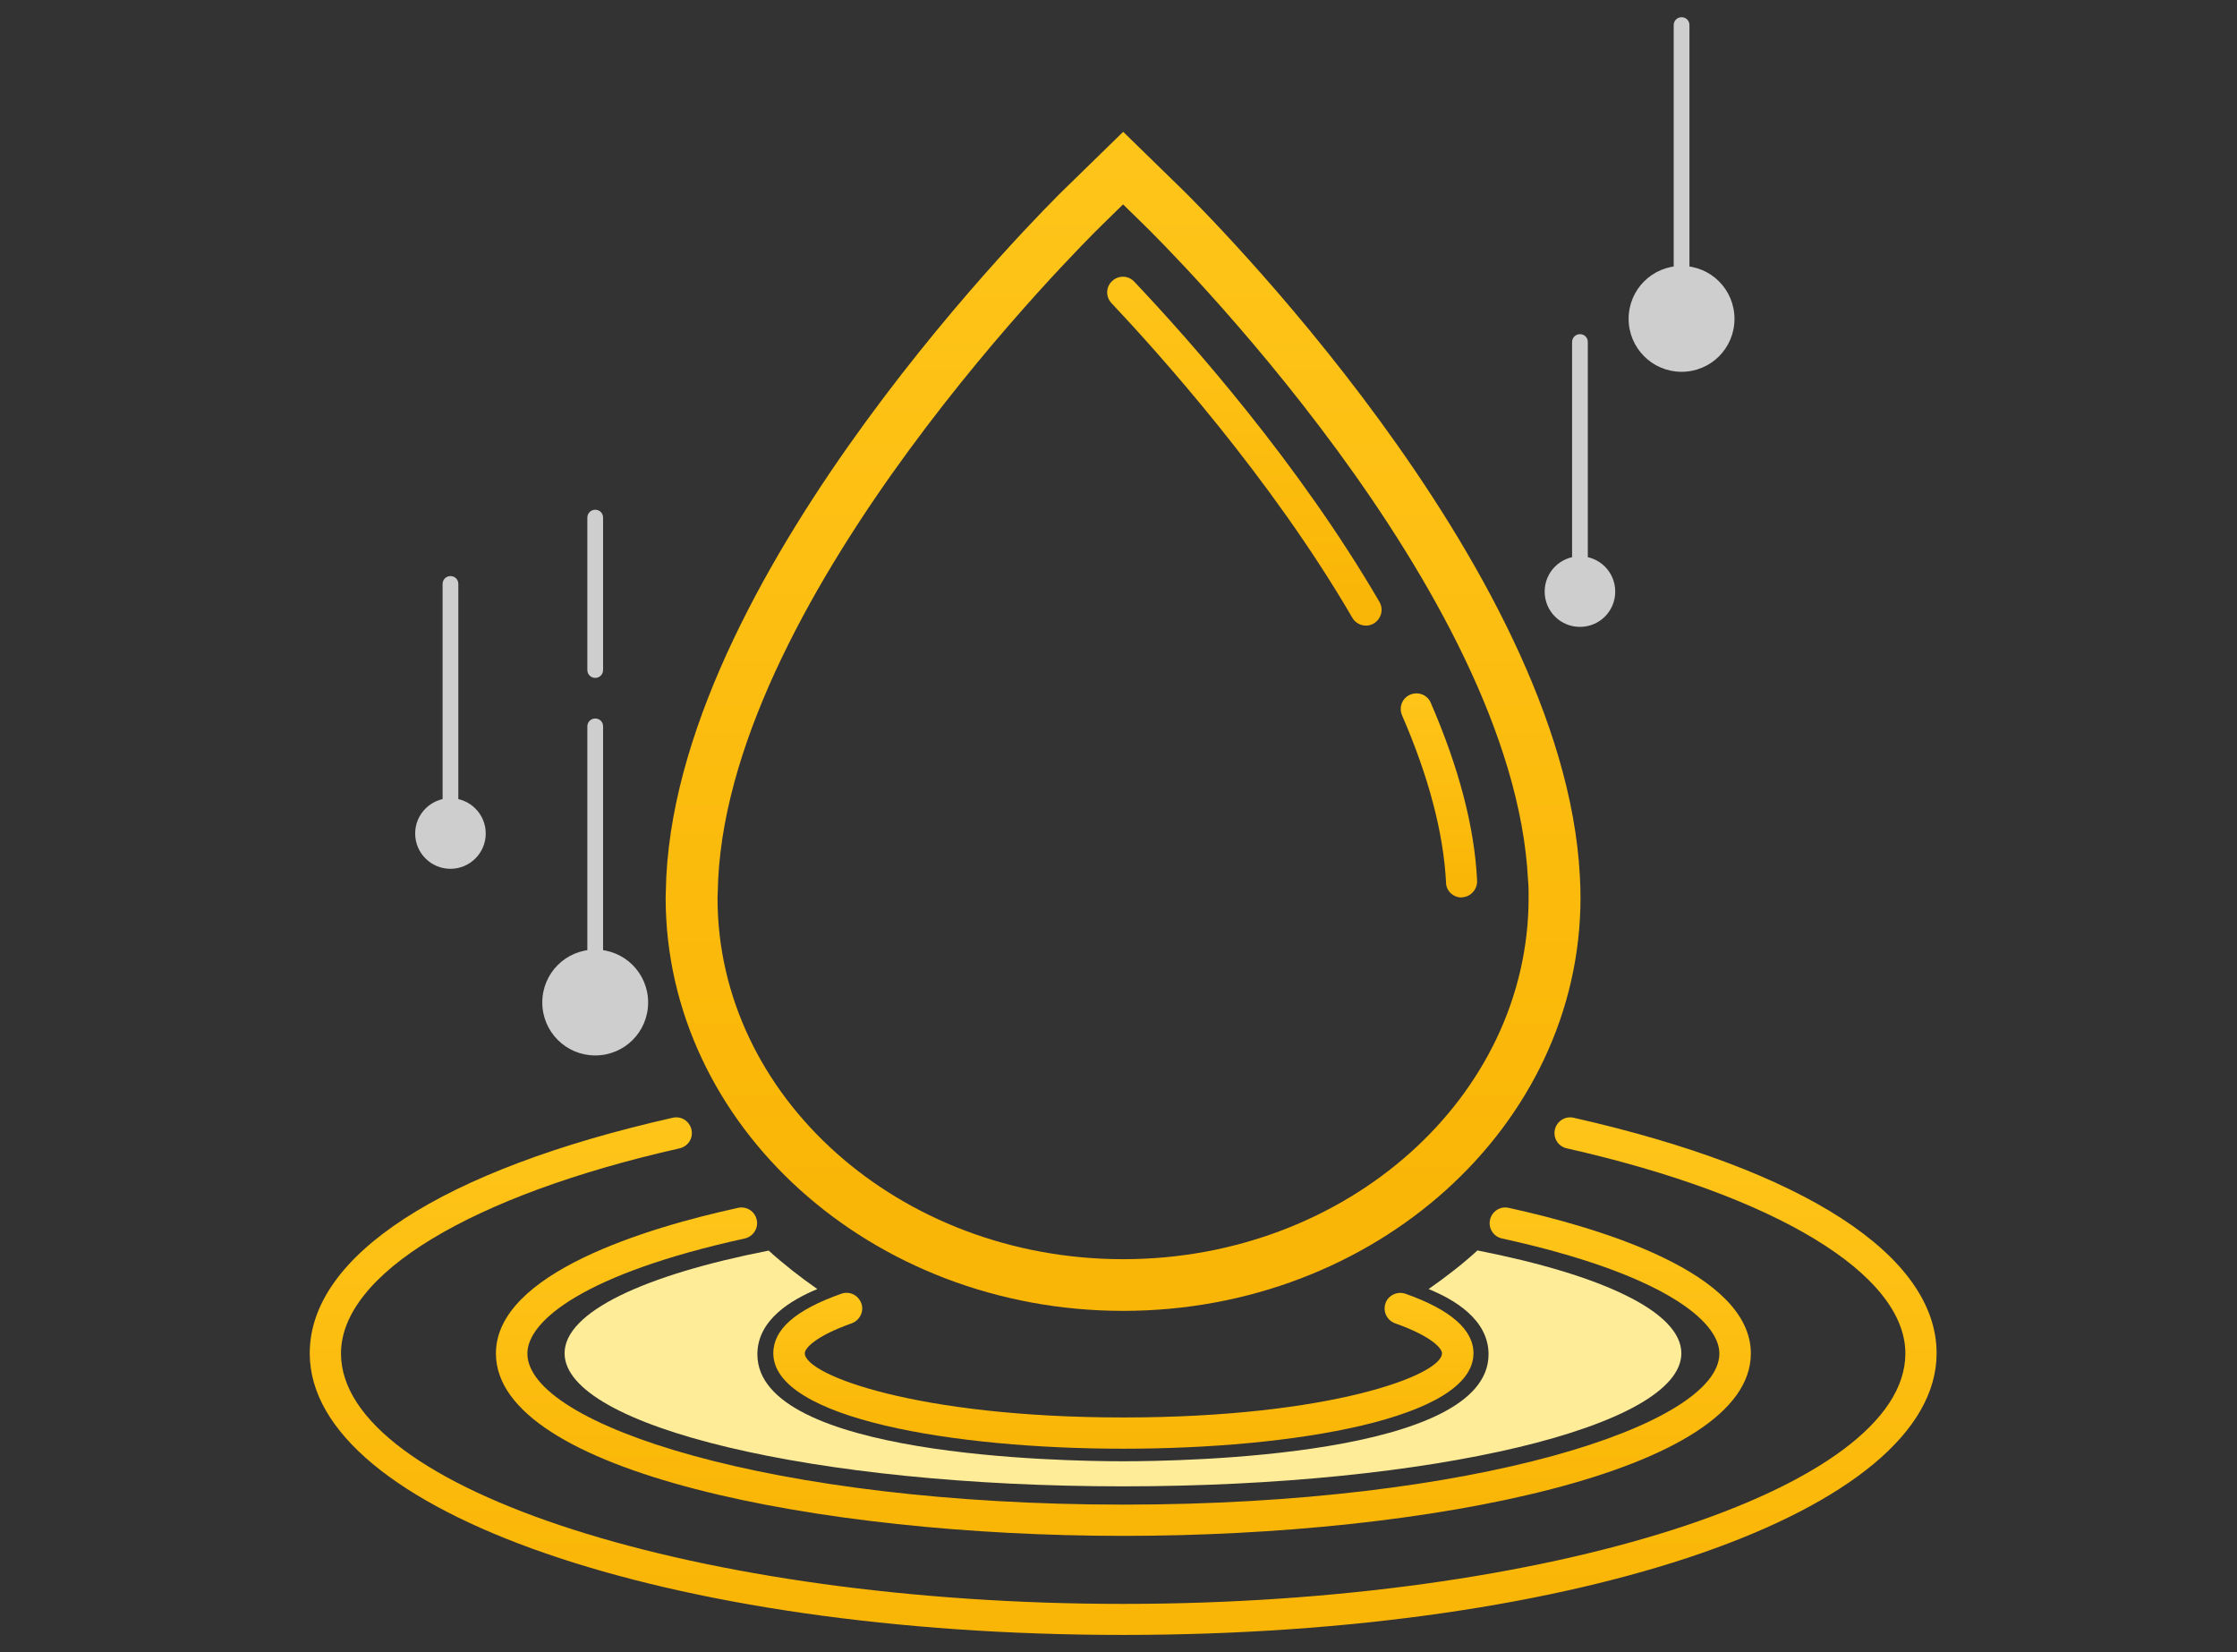 <svg width="130" height="96" viewBox="0 0 130 96" fill="none" xmlns="http://www.w3.org/2000/svg">
<rect x="0" y="0" width="130" height="96" fill="#333333" stroke="none"/>
<g clip-path="url(#clip0_46_7155)">
<path d="M91.816 34.931C91.569 34.931 91.359 34.734 91.359 34.474V19.874C91.359 19.627 91.557 19.417 91.816 19.417C92.076 19.417 92.273 19.615 92.273 19.874V34.474C92.273 34.721 92.076 34.931 91.816 34.931V34.931Z" fill="#CECECE"/>
<path d="M89.766 34.376C89.766 35.512 90.68 36.426 91.816 36.426C92.953 36.426 93.867 35.512 93.867 34.376C93.867 33.239 92.953 32.325 91.816 32.325C90.68 32.325 89.766 33.239 89.766 34.376Z" fill="#CECECE"/>
<path d="M26.178 48.988C25.931 48.988 25.721 48.79 25.721 48.531V33.931C25.721 33.684 25.918 33.474 26.178 33.474C26.437 33.474 26.635 33.671 26.635 33.931V48.531C26.635 48.778 26.437 48.988 26.178 48.988Z" fill="#CECECE"/>
<path d="M26.177 50.483C27.31 50.483 28.228 49.565 28.228 48.432C28.228 47.3 27.31 46.382 26.177 46.382C25.045 46.382 24.127 47.3 24.127 48.432C24.127 49.565 25.045 50.483 26.177 50.483Z" fill="#CECECE"/>
<path d="M97.722 19.133C97.475 19.133 97.265 18.935 97.265 18.676V1.457C97.265 1.21 97.462 1 97.722 1C97.981 1 98.179 1.198 98.179 1.457V18.688C98.179 18.935 97.981 19.145 97.722 19.145V19.133Z" fill="#CECECE"/>
<path d="M94.645 18.528C94.645 20.22 96.017 21.604 97.721 21.604C99.426 21.604 100.797 20.232 100.797 18.528C100.797 16.823 99.426 15.452 97.721 15.452C96.017 15.452 94.645 16.823 94.645 18.528V18.528Z" fill="#CECECE"/>
<path d="M34.59 58.87C34.343 58.87 34.133 58.672 34.133 58.413V42.207C34.133 41.96 34.33 41.75 34.59 41.75C34.849 41.75 35.047 41.948 35.047 42.207V58.413C35.047 58.66 34.849 58.87 34.59 58.87Z" fill="#CECECE"/>
<path d="M34.59 39.391C34.343 39.391 34.133 39.193 34.133 38.934V30.077C34.133 29.83 34.33 29.62 34.59 29.62C34.849 29.62 35.047 29.818 35.047 30.077V38.934C35.047 39.181 34.849 39.391 34.59 39.391V39.391Z" fill="#CECECE"/>
<path d="M31.514 58.252C31.514 59.945 32.885 61.328 34.589 61.328C36.294 61.328 37.665 59.957 37.665 58.252C37.665 56.548 36.294 55.177 34.589 55.177C32.885 55.177 31.514 56.548 31.514 58.252Z" fill="#CECECE"/>
<path d="M65.272 75.57C50.944 75.57 39.283 65.059 39.283 52.151L39.32 50.977C40.234 33.165 61.394 12.278 62.295 11.401L65.272 8.498L68.249 11.401C69.151 12.278 90.298 33.153 91.212 50.94C91.236 51.36 91.249 51.755 91.249 52.151C91.249 65.071 79.588 75.57 65.272 75.57ZM65.272 11.03L63.568 12.698C62.691 13.562 42.013 33.956 41.136 51.051L41.099 52.188C41.099 64.07 51.944 73.767 65.272 73.767C78.6 73.767 89.433 64.07 89.433 52.163C89.433 51.805 89.433 51.434 89.396 51.064C88.519 33.956 67.854 13.575 66.977 12.71L65.272 11.043V11.03Z" fill="url(#paint0_linear_46_7155)"/>
<path d="M65.272 75.57C50.944 75.57 39.283 65.059 39.283 52.151L39.32 50.977C40.234 33.165 61.394 12.278 62.295 11.401L65.272 8.498L68.249 11.401C69.151 12.278 90.298 33.153 91.212 50.94C91.236 51.36 91.249 51.755 91.249 52.151C91.249 65.071 79.588 75.57 65.272 75.57ZM65.272 11.03L63.568 12.698C62.691 13.562 42.013 33.956 41.136 51.051L41.099 52.188C41.099 64.07 51.944 73.767 65.272 73.767C78.6 73.767 89.433 64.07 89.433 52.163C89.433 51.805 89.433 51.434 89.396 51.064C88.519 33.956 67.854 13.575 66.977 12.71L65.272 11.043V11.03Z" fill="url(#paint1_linear_46_7155)" stroke="url(#paint2_linear_46_7155)" stroke-width="1.2"/>
<path d="M79.379 36.352C79.07 36.352 78.761 36.192 78.588 35.895C73.833 27.718 67.212 20.393 64.593 17.614C64.247 17.244 64.26 16.675 64.63 16.33C65.001 15.984 65.569 15.996 65.915 16.367C69.225 19.862 75.488 26.94 80.169 34.981C80.416 35.414 80.268 35.969 79.836 36.229C79.688 36.315 79.539 36.352 79.379 36.352Z" fill="url(#paint3_linear_46_7155)"/>
<path d="M84.937 52.15C84.468 52.15 84.073 51.804 84.035 51.335V51.285C83.887 48.383 83.022 45.122 81.478 41.564C81.281 41.107 81.478 40.564 81.948 40.366C82.405 40.169 82.948 40.366 83.146 40.836C84.776 44.591 85.691 48.062 85.839 51.162C85.864 51.656 85.493 52.101 84.987 52.138C84.962 52.138 84.95 52.138 84.925 52.138L84.937 52.15Z" fill="url(#paint4_linear_46_7155)"/>
<path d="M65.272 84.18C55.477 84.18 44.94 82.438 44.94 78.633C44.94 77.238 46.237 76.114 48.893 75.175C49.375 75.002 49.881 75.261 50.054 75.731C50.227 76.2 49.968 76.719 49.498 76.892C47.337 77.658 46.769 78.362 46.769 78.633C46.769 79.893 53.303 82.364 65.284 82.364C77.266 82.364 83.8 79.906 83.8 78.633C83.8 78.362 83.232 77.658 81.07 76.892C80.601 76.719 80.354 76.213 80.515 75.731C80.675 75.261 81.206 75.014 81.676 75.175C84.294 76.101 85.629 77.262 85.629 78.633C85.629 82.438 75.092 84.18 65.297 84.18H65.272Z" fill="url(#paint5_linear_46_7155)"/>
<path d="M85.851 72.668C84.974 73.471 84.01 74.212 83.022 74.903C84.48 75.496 86.505 76.657 86.505 78.695C86.505 84.612 68.805 84.909 65.26 84.909C61.715 84.909 44.014 84.612 44.014 78.695C44.014 76.657 46.04 75.509 47.497 74.903C46.509 74.212 45.558 73.471 44.669 72.668C37.43 74.088 32.81 76.237 32.81 78.634C32.81 82.895 47.337 86.366 65.26 86.366C83.183 86.366 97.709 82.908 97.709 78.634C97.709 76.225 93.089 74.076 85.838 72.655L85.851 72.668Z" fill="#FFEC99"/>
<path d="M65.272 89.244C47.596 89.244 28.82 85.526 28.82 78.646C28.82 73.965 37.627 71.334 42.889 70.185C43.383 70.074 43.865 70.382 43.976 70.876C44.088 71.371 43.766 71.852 43.285 71.963C33.971 74.002 30.648 76.744 30.648 78.646C30.648 82.796 44.878 87.428 65.284 87.428C85.69 87.428 99.919 82.796 99.919 78.646C99.919 76.756 96.597 74.002 87.283 71.963C86.789 71.852 86.48 71.371 86.591 70.876C86.703 70.382 87.184 70.074 87.678 70.185C92.928 71.334 101.748 73.952 101.748 78.646C101.748 85.538 82.972 89.244 65.296 89.244H65.272Z" fill="url(#paint6_linear_46_7155)"/>
<path d="M65.272 95C38.764 95 18 87.811 18 78.634C18 72.964 25.683 67.974 39.097 64.948C39.592 64.836 40.073 65.145 40.184 65.639C40.296 66.133 39.987 66.615 39.493 66.726C27.351 69.468 19.816 74.039 19.816 78.646C19.816 86.527 40.629 93.197 65.272 93.197C89.914 93.197 110.728 86.539 110.728 78.646C110.728 74.039 103.193 69.468 91.051 66.726C90.557 66.615 90.248 66.133 90.359 65.639C90.47 65.145 90.964 64.836 91.446 64.948C104.848 67.974 112.543 72.964 112.543 78.634C112.543 87.811 91.779 95 65.272 95V95Z" fill="url(#paint7_linear_46_7155)"/>
</g>
<defs>
<linearGradient id="paint0_linear_46_7155" x1="65.266" y1="-63.659" x2="65.266" y2="69.981" gradientUnits="userSpaceOnUse">
<stop offset="0.464" stop-color="#FFC71C"/>
<stop offset="1" stop-color="#FAB607"/>
</linearGradient>
<linearGradient id="paint1_linear_46_7155" x1="65.266" y1="-63.659" x2="65.266" y2="69.981" gradientUnits="userSpaceOnUse">
<stop offset="0.464" stop-color="#FFC71C"/>
<stop offset="1" stop-color="#FAB607"/>
</linearGradient>
<linearGradient id="paint2_linear_46_7155" x1="65.266" y1="-63.659" x2="65.266" y2="69.981" gradientUnits="userSpaceOnUse">
<stop offset="0.464" stop-color="#FFC71C"/>
<stop offset="1" stop-color="#FAB607"/>
</linearGradient>
<linearGradient id="paint3_linear_46_7155" x1="72.316" y1="-5.731" x2="72.316" y2="34.663" gradientUnits="userSpaceOnUse">
<stop offset="0.464" stop-color="#FFC71C"/>
<stop offset="1" stop-color="#FAB607"/>
</linearGradient>
<linearGradient id="paint4_linear_46_7155" x1="83.621" y1="27.531" x2="83.621" y2="51.162" gradientUnits="userSpaceOnUse">
<stop offset="0.464" stop-color="#FFC71C"/>
<stop offset="1" stop-color="#FAB607"/>
</linearGradient>
<linearGradient id="paint5_linear_46_7155" x1="65.284" y1="65.376" x2="65.284" y2="83.425" gradientUnits="userSpaceOnUse">
<stop offset="0.464" stop-color="#FFC71C"/>
<stop offset="1" stop-color="#FAB607"/>
</linearGradient>
<linearGradient id="paint6_linear_46_7155" x1="65.284" y1="49.633" x2="65.284" y2="87.654" gradientUnits="userSpaceOnUse">
<stop offset="0.464" stop-color="#FFC71C"/>
<stop offset="1" stop-color="#FAB607"/>
</linearGradient>
<linearGradient id="paint7_linear_46_7155" x1="65.272" y1="32.569" x2="65.272" y2="92.494" gradientUnits="userSpaceOnUse">
<stop offset="0.464" stop-color="#FFC71C"/>
<stop offset="1" stop-color="#FAB607"/>
</linearGradient>
<clipPath id="clip0_46_7155">
<rect width="94.543" height="94" fill="white" transform="translate(18 1)"/>
</clipPath>
</defs>
</svg>
